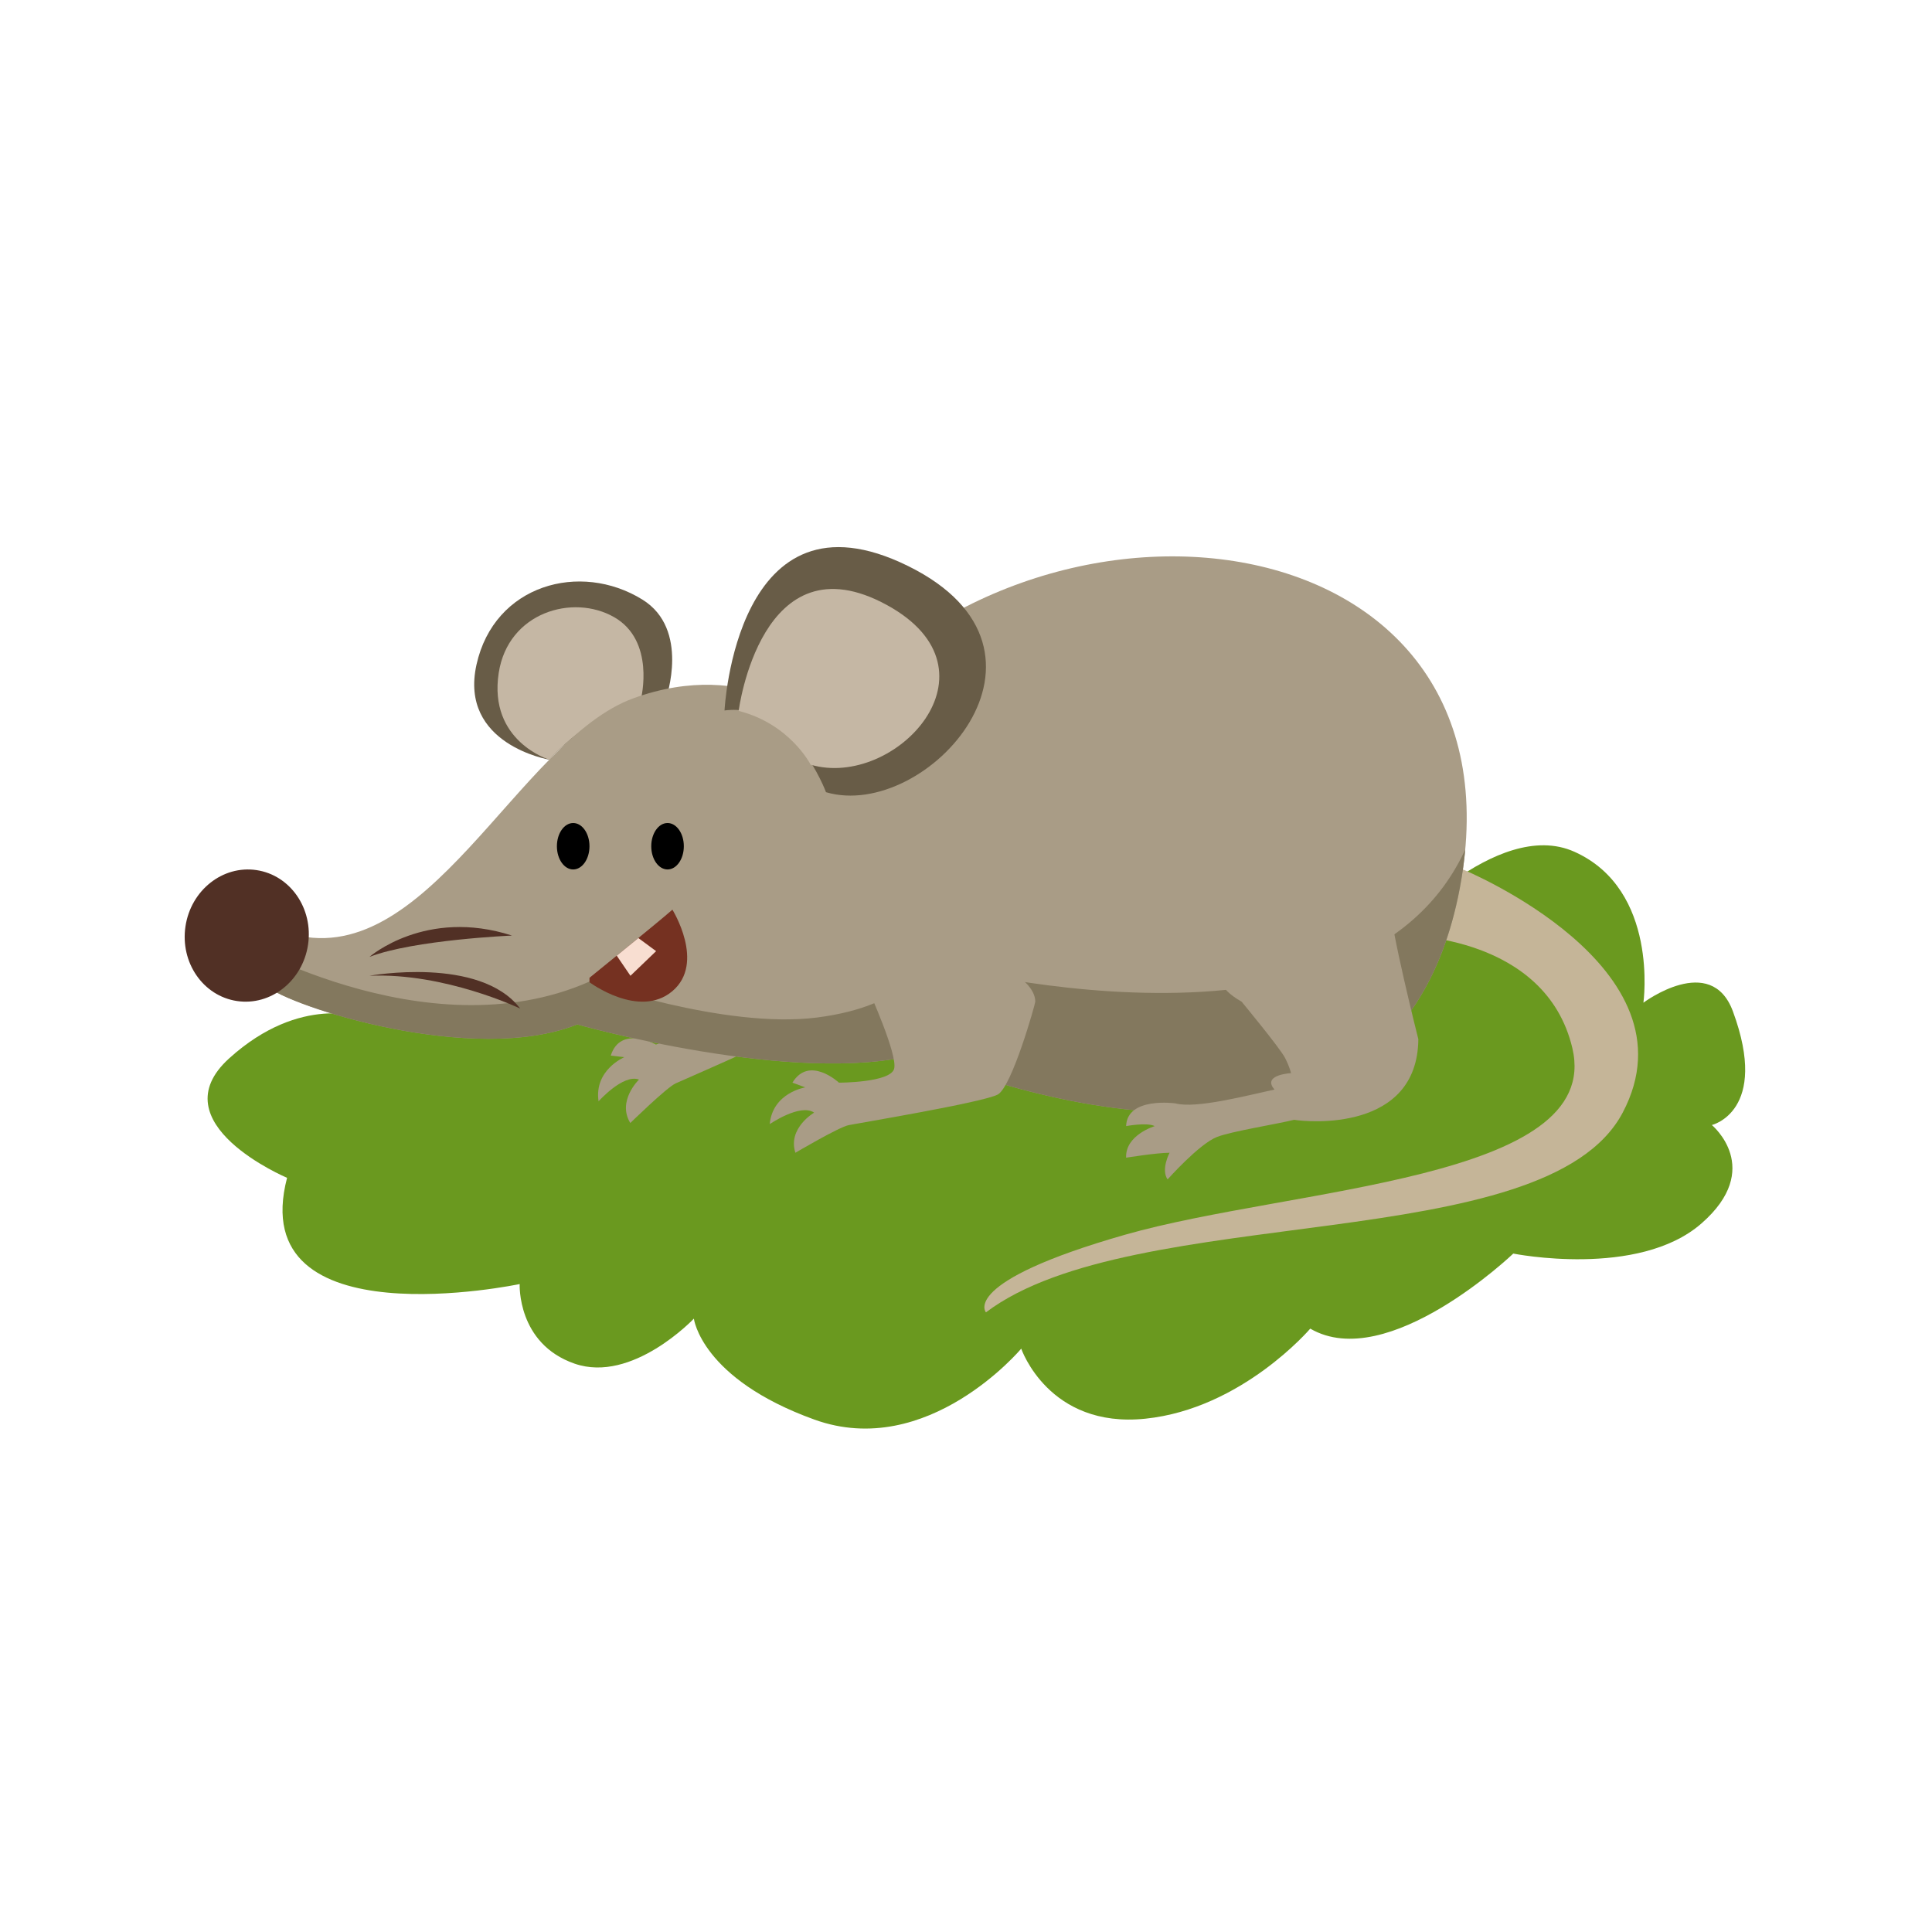 <?xml version="1.0" encoding="utf-8"?>
<!-- Generator: Adobe Illustrator 16.0.0, SVG Export Plug-In . SVG Version: 6.00 Build 0)  -->
<!DOCTYPE svg PUBLIC "-//W3C//DTD SVG 1.1//EN" "http://www.w3.org/Graphics/SVG/1.1/DTD/svg11.dtd">
<svg version="1.1" id="Layer_1" xmlns="http://www.w3.org/2000/svg" xmlns:xlink="http://www.w3.org/1999/xlink" x="0px" y="0px"
	 width="350px" height="350px" viewBox="0 0 350 350" enable-background="new 0 0 350 350" xml:space="preserve">
<path fill="#6A991F" d="M52.005,213.373c0,0-23.474-9.899-10.473-21.657c12.999-11.758,24.378-7.322,24.378-7.322
	s-3.051-13.667,24.258-18.569c27.307-4.903,35.534,9.612,35.534,9.612s7.386-16.926,24.352-15.779
	c16.961,1.144,14.826,14.722,14.826,14.722s22.05-16.702,32.624-12.358c10.572,4.339,16.452,9.051,16.452,9.051
	s-0.066-22.115,20.87-21.119c20.935,0.997,17.445,19.432,17.445,19.432s18.835-21.411,32.947-15.082
	c15.364,6.887,12.504,27.344,12.504,27.344s12.248-9.177,16.212,1.57c6.677,18.105-3.815,20.593-3.815,20.593
	s9.54,7.875-1.906,17.847c-11.443,9.972-34.068,5.439-34.068,5.439s-22.748,21.756-36.779,13.597c0,0-12.344,14.505-29.876,16.317
	c-17.533,1.813-22.483-12.69-22.483-12.69s-16.958,20.256-37.477,12.849c-20.517-7.41-21.827-18.288-21.827-18.288
	s-11.146,11.784-21.607,8.158s-9.95-14.421-9.95-14.421S44.216,243.164,52.005,213.373"/>
<path fill="#A99C86" d="M127.94,184.422c-1.353,2.226-9.107,4.809-9.107,4.809s-6.429-3.582-8.188,2.006l2.461,0.276
	c0,0-5.51,2.313-4.671,7.999c0,0,4.479-5.018,7.323-3.938c0,0-4.024,3.865-1.572,7.868c0,0,6.538-6.39,8.188-7.162
	c1.652-0.771,22.744-9.824,24.913-11.81C147.287,184.471,136.626,170.13,127.94,184.422"/>
<path fill="#C5B598" d="M265.018,157.51c0,0,42.899,17.648,28.949,44.054c-13.949,26.405-88.521,15.904-115.353,36.181
	c0,0-4.833-5.481,25.214-14.066c30.046-8.584,86.709-9.775,81.019-33.803c-4.829-20.388-30.047-20.388-30.047-20.388
	S253.447,151.35,265.018,157.51"/>
<path fill="#685C47" d="M99.511,137.622c0,0-16.406-2.743-13.187-17.229c3.22-14.486,18.78-18.746,30.047-11.777
	c8.677,5.366,4.292,17.878,4.292,17.878S108.552,127.738,99.511,137.622"/>
<path fill="#C5B7A4" d="M99.511,137.622c0,0-11.067-3.329-9.164-15.72c1.691-10.981,13.438-14.38,20.917-10.096
	c7.477,4.283,4.877,14.688,4.877,14.688S107.149,129.272,99.511,137.622"/>
<path fill="#A99C86" d="M148.563,131.393c0,0-12.877-12.477-33.801-4.897c-20.926,7.58-37.558,50.502-62.775,42.455
	c0,0-8.051,5.901-3.757,9.659c4.292,3.753,37.558,14.484,56.338,6.974c0,0,39.702,11.268,61.703,5.366
	c0,0,85.311,38.093,98.186-30.047C277.335,92.76,187.732,82.029,148.563,131.393"/>
<g>
	<defs>
		<path id="SVGID_1_" d="M148.563,131.391c0,0-12.875-12.475-33.803-4.894c-20.924,7.578-37.558,50.5-62.775,42.452
			c0,0-8.047,5.903-3.755,9.658c4.293,3.757,37.558,14.486,56.338,6.976c0,0,39.704,11.268,61.703,5.366
			c0,0,85.309,38.095,98.186-30.047c7.539-39.89-20.05-60.105-52.072-60.109C189.703,100.79,164.803,110.926,148.563,131.391"/>
	</defs>
	<clipPath id="SVGID_2_">
		<use xlink:href="#SVGID_1_"  overflow="visible"/>
	</clipPath>
	<path clip-path="url(#SVGID_2_)" fill="#83785E" d="M41.433,169.487c0,0,35.564,21.496,65.357,8.334c0,0,24.426,8.654,41.237,6.51
		c16.813-2.146,19.316-10.134,19.316-10.134s79.413,22.125,98.368-20.894c0,0,8.874,13.536-6.081,31.37
		c-14.958,17.836-66.891,37.217-94.433,33.28c-27.544-3.934-62.363-3.217-79.291-10.729
		C68.977,199.712,31.419,188.266,41.433,169.487"/>
</g>
<path fill="#685C47" d="M131.255,128.709c0,0,2.02-41.59,33.266-26.163c31.258,15.432,3.359,46.333-14.883,40.968
	C149.638,143.514,143.597,127.099,131.255,128.709"/>
<path fill="#C5B7A4" d="M133.815,128.785c0,0,4.053-31.658,26.87-19.171c21.682,11.868,1.452,33.412-13.83,28.916
	C146.855,138.53,143.121,131.142,133.815,128.785"/>
<path d="M123.882,153.305c0,2.321-1.321,4.205-2.951,4.205c-1.631,0-2.95-1.884-2.95-4.205c0-2.323,1.319-4.207,2.95-4.207
	C122.562,149.098,123.882,150.982,123.882,153.305"/>
<path d="M106.79,153.305c0,2.321-1.323,4.205-2.952,4.205c-1.63,0-2.95-1.884-2.95-4.205c0-2.323,1.319-4.207,2.95-4.207
	C105.467,149.098,106.79,150.982,106.79,153.305"/>
<path fill="#753121" d="M106.79,177.136c0,0,12.609-10.194,15.022-12.34c0,0,6.025,9.656,0,14.755
	c-6.027,5.096-15.022-1.609-15.022-1.609"/>
<polygon fill="#F8DED1" points="111.728,173.129 114.212,176.771 118.861,172.308 115.641,169.937 "/>
<path fill="#A99C86" d="M157.328,179.322c0,0,5.364,11.806,4.649,14.31c-0.715,2.504-9.989,2.504-9.989,2.504s-5.392-5.008-8.432,0
	l2.325,0.852c0,0-5.903,0.937-6.439,6.658c0,0,5.545-3.807,8.049-2.082c0,0-4.829,2.8-3.398,7.27c0,0,7.87-4.649,9.658-5.007
	c1.788-0.359,24.428-4.132,27.006-5.545s6.795-16.425,6.795-16.818C187.558,174.627,165.019,166.805,157.328,179.322"/>
<path fill="#A99C86" d="M251.76,163.227c0-4.532-44.355,8.399-26.829,18.234c0,0,6.971,8.426,7.865,10.185
	c0.893,1.756,1.085,2.766,1.085,2.766s-4.813,0.244-3.297,2.577c0.103,0.154,0.206,0.266,0.309,0.396
	c-4.761,1.01-14.173,3.522-17.942,2.506c0,0-8.765-1.252-8.945,4.114c0,0,3.758-0.717,5.188,0c0,0-5.365,1.608-5.188,5.723
	c0,0,5.546-0.895,7.872-0.895c0,0-1.611,3.04-0.359,4.83c0,0,5.725-6.44,8.943-7.69c2.64-1.029,10.683-2.293,13.988-3.111l0,0
	c2.465,0.427,22.317,2.215,22.496-14.596C256.945,188.266,251.76,167.759,251.76,163.227"/>
<path fill="#513025" d="M55.806,171.141c-0.976,6.549-6.737,11.119-12.872,10.205c-6.133-0.911-10.312-6.961-9.336-13.512
	s6.737-11.119,12.868-10.207C52.6,158.54,56.782,164.59,55.806,171.141"/>
<path fill="#513025" d="M66.927,173.354c0,0,10.177-8.917,25.828-3.867C92.755,169.487,74.974,170.247,66.927,173.354"/>
<path fill="#513025" d="M66.927,176.771c0,0,20.03-3.642,27.31,5.939C94.237,182.711,80.581,176.178,66.927,176.771"/>
</svg>
